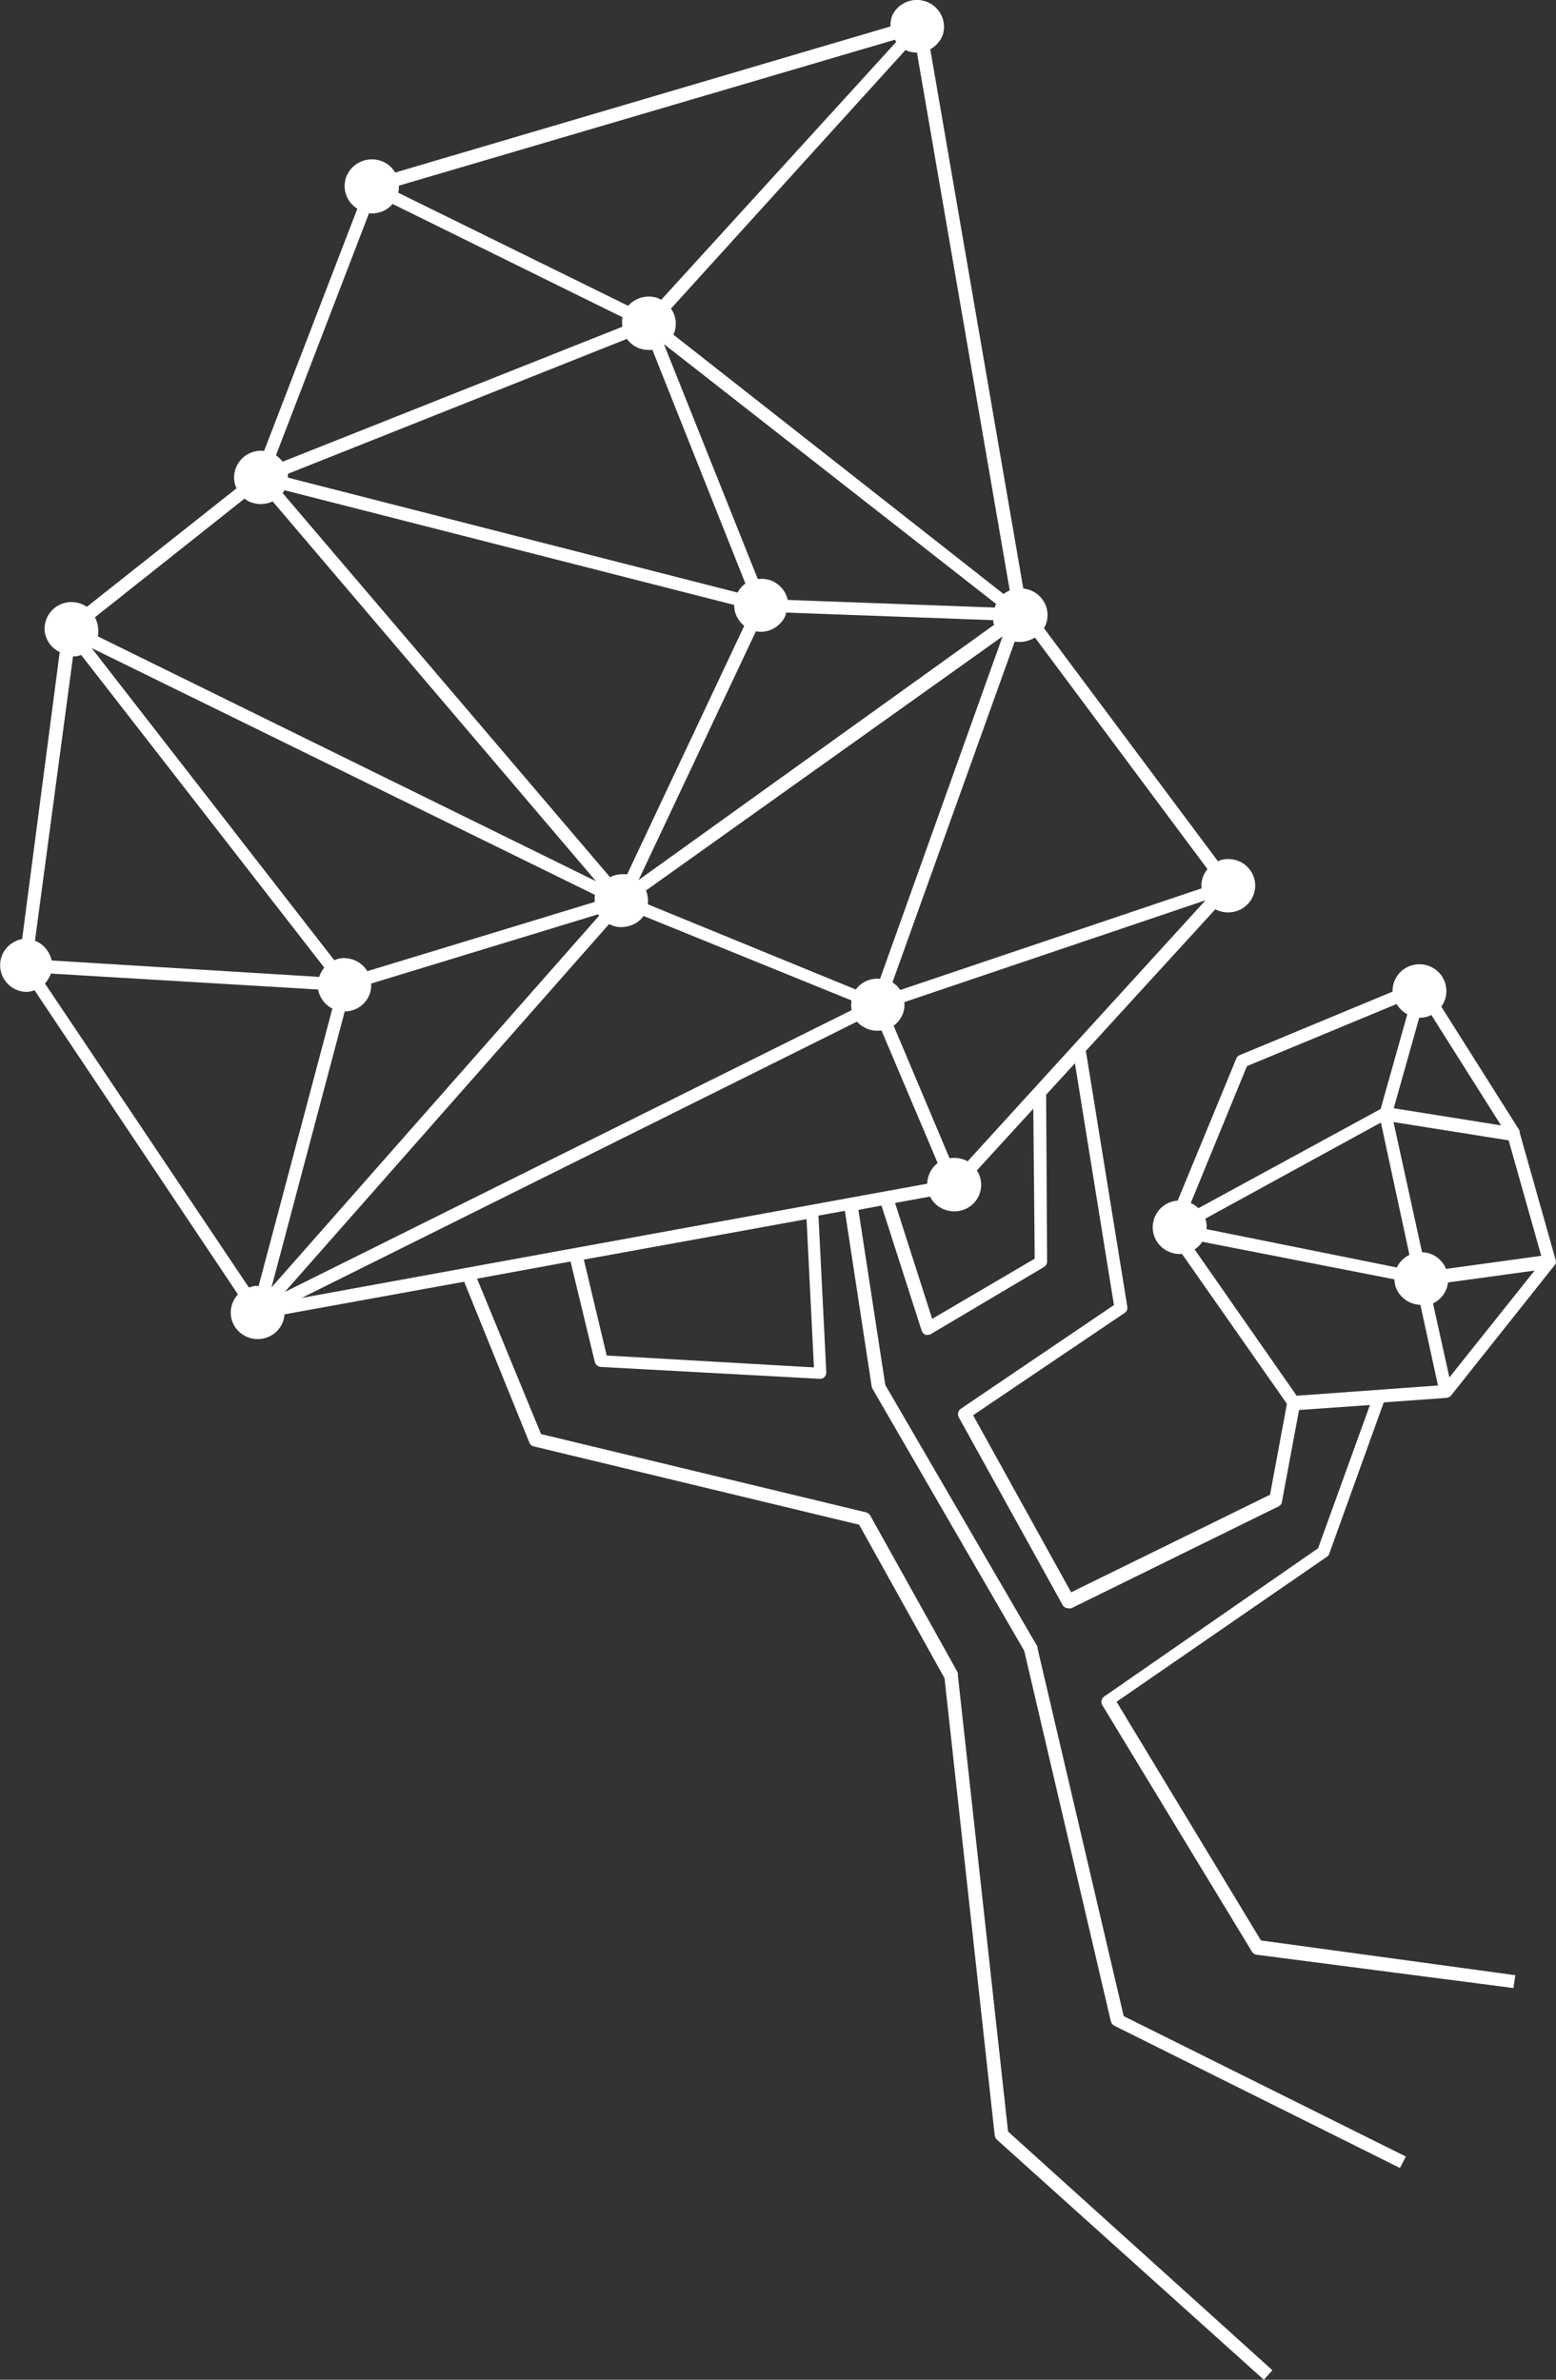 <svg version="1.1" id="Calque_1" xmlns="http://www.w3.org/2000/svg" xmlns:xlink="http://www.w3.org/1999/xlink" x="0px" y="0px"
	 viewBox="0 0 654 1000" enable-background="new 0 0 654 1000" xml:space="preserve">
<rect x="0" y="0" width="654" height="1000" fill="#333333" stroke="none"/>
<path fill="#FFFFFF" d="M558.8,652.6l22.8-63.3l26.3-1.9c0.8-0.1,1.5-0.4,2-1l43.8-55.1c0.4-0.7,0.4-1.6,0-2.4l-15-53.1
	c0-0.2,0-0.5,0-0.7l-32.9-52.1c2.9-4,2.8-9.3-0.1-13.3c-3-3.9-8.1-5.5-12.8-3.9c-4.7,1.6-7.7,6-7.6,10.9L521,443.4
	c-0.7,0.3-1.2,0.8-1.4,1.5L495,504.5c-0.9,0.1-1.7,0.2-2.6,0.5c-5.5,1.7-8.8,7.3-7.7,12.9c1.1,5.6,6.4,9.5,12.1,9l44.1,63l-7.1,38.2
	l-83.6,41l-41.2-74.4l63.7-43c0.9-0.6,1.3-1.6,1.1-2.7l-17.4-107.4l54.4-59.5c2.7,1.4,5.9,1.7,8.8,0.8c3.9-1.2,6.8-4.4,7.7-8.3
	s-0.4-8-3.4-10.7c-3-2.7-7.2-3.6-11.1-2.4l-0.9,0.4L438.8,264c1.9-3.3,2-7.3,0.2-10.7c-1.8-3.4-5.1-5.6-8.9-6L391,20.7
	c2.5-1.4,4.4-3.6,5.3-6.2c1.7-5.7-1.3-11.7-6.9-13.8c-5.6-2.1-11.9,0.5-14.4,5.8c-0.5,1.5-0.8,3-0.7,4.6L166.1,72.5
	c-1.3-2.2-3.3-3.9-5.7-4.8c-5.8-2.2-12.3,0.6-14.7,6.2c-2.1,5.1-0.2,10.9,4.5,13.8L111,189.5c-4-0.5-8,1.2-10.4,4.5
	c-2.4,3.2-2.9,7.5-1.2,11.2l-62.9,49.8c-2.3-1.6-5.2-2.3-8.1-1.9c-6.1,0.9-10.3,6.4-9.6,12.5c0.6,3.6,2.9,6.8,6.3,8.4L9.3,394.6
	c-5.8,1.1-9.8,6.3-9.2,12.1c0.6,5.8,5.5,10.2,11.4,10.1c1-0.1,2-0.3,3-0.7l85.5,127.8c-2.1,2.3-3.2,5.3-3,8.4
	c0.4,5.9,5.4,10.4,11.3,10.4s10.9-4.5,11.3-10.4l75.5-13.7l27.4,67.6c0.3,0.8,1,1.4,1.9,1.6l136.7,32.9l35.9,64.5l21.1,192.2
	c0.1,0.6,0.4,1.2,0.9,1.7L531.2,1000l3.6-4L423.7,895.7l-21.1-191.7c0.1-0.4,0.1-0.7,0-1.1l-36.8-66c-0.4-0.7-1-1.2-1.8-1.4
	l-136.6-32.9l-26.9-65.3l39.3-7.2l10.2,42.2c0.3,1.2,1.3,2,2.5,2.1l92.1,5c0.7,0,1.4-0.2,1.9-0.7c0.5-0.5,0.8-1.3,0.8-2.1l-3.3-65.8
	l11.1-2l11.3,74c0.1,0.3,0.2,0.6,0.4,0.9l63.7,110l36.4,155.7c0.2,0.8,0.7,1.4,1.4,1.8L588.4,911l2.5-4.8l-118.6-59l-36.2-154.5
	c0-0.2,0-0.5,0-0.7l-64-110l-11.3-73.6l9.7-1.8l16.9,52.6c0.3,0.8,0.9,1.4,1.6,1.7c0.3,0.1,0.7,0.1,1,0c0.5,0,1-0.1,1.4-0.4
	l47.4-28.1c0.8-0.5,1.3-1.4,1.3-2.3l-0.4-70.1l12.1-13.2l16.4,101.6L403.8,592c-1.1,0.8-1.5,2.3-0.8,3.6l43.6,78.8
	c0.5,0.9,1.4,1.4,2.4,1.4c0.4,0.1,0.8,0.1,1.3,0l87.1-42.8c0.8-0.4,1.3-1.1,1.4-1.9l7.2-38.6l29.8-2.1L554,650.6l-89.9,62.3
	c-1.2,0.8-1.5,2.4-0.8,3.6l62.9,103.6c0.4,0.7,1.1,1.2,2,1.3l107.9,14l0.8-5.4l-106.9-14.6l-60.7-100.3l88.5-61
	C558.3,653.7,558.7,653.2,558.8,652.6z M432.4,269.1c0.9-0.3,1.8-0.7,2.6-1.2l72.5,97.3c-1.9,2.3-2.8,5.2-2.5,8.1L378.4,416
	c-0.9-1.3-2-2.4-3.3-3.2l51.4-143.2C428.4,269.9,430.5,269.8,432.4,269.1z M272.3,377.5c-0.1-1.1-0.3-2.2-0.8-3.3l149.9-106.8
	l-51.5,143.9c-4-0.4-7.9,1.3-10.2,4.5L272.3,380C272.4,379.1,272.4,378.3,272.3,377.5z M313.3,245.2c-1.4,1-2.5,2.3-3.3,3.8
	l-61.9-15.8L121,200.7c0-0.5,0-1.1,0-1.6l142.5-56.7c1.3,1.8,3.1,3.2,5.2,4c1.8,0.6,3.7,0.8,5.5,0.6L313.3,245.2z M279.2,145v-0.3
	l139.5,109.1c-0.3,0.5-0.5,1-0.6,1.5l-87-3.2c-0.8-3.7-3.5-6.8-7.1-8.2c-1.7-0.6-3.6-0.8-5.5-0.6L279.2,145z M308.6,254.2
	c-0.1,3.4,1.5,6.6,4.2,8.8l-49.2,104.4c-1-0.1-2-0.1-3,0c-1.4,0.1-2.9,0.5-4.2,1.2L118.8,207.2l0.8-1.2L308.6,254.2z M317.7,265.3
	c5.3,1,10.6-2,12.6-7c0,0,0-0.6,0-0.9l87.2,3.2v1.1l0.4,0.8L268.4,369.8L317.7,265.3z M380.6,21l0.8,0.4c1.3,0.5,2.6,0.7,4,0.7
	l39,226c-0.9,0.4-1.8,0.9-2.6,1.5l-138.8-109c0.1-0.2,0.2-0.4,0.3-0.6c1.3-3.4,0.9-7.3-1.3-10.3L380.6,21z M167.7,78l208.4-61.3
	l0.6,0.9L277.9,126l-1.3-0.7c-4.5-1.6-9.5-0.3-12.6,3.2L167.4,81C167.6,80,167.7,79,167.7,78z M155.1,89.6c3.8,0.4,7.5-1,9.9-3.9
	l96.6,47.6c-0.2,1.3-0.2,2.7,0,4L118.8,194c-0.8-1-1.7-1.9-2.8-2.7L155.1,89.6z M102.8,209.5c0.8,0.7,1.8,1.3,2.8,1.6
	c2.9,1.1,6.2,0.9,9-0.4l135.9,159.6L41.1,267.4c0.3-1.5,0.3-3,0-4.5c-0.2-1.2-0.6-2.4-1.2-3.5L102.8,209.5z M250,376
	c-0.1,1-0.1,2,0,3l-95.6,29.1c-2.2-3.6-6.2-5.7-10.5-5.5c-1.2,0.1-2.3,0.4-3.4,0.9L38.5,272.3L250,376z M14.7,395.3l16-119.5H32
	c0.7-0.1,1.4-0.3,2.1-0.6l102.2,131.4c-0.9,1.1-1.7,2.4-2.1,3.9l-112.5-6.9C20.9,399.9,18.3,396.7,14.7,395.3z M107.6,540.3
	c-1,0.1-2,0.4-3,0.7L18.9,413.3c1.1-1.2,1.9-2.7,2.5-4.2l112.3,6.7c0.6,3.4,2.8,6.4,6,8l-31,116.6H107.6z M114.1,541l30.8-116h0.7
	c6.1-0.4,10.8-5.6,10.4-11.7l95.4-29.1l0.4,0.6L114.1,541z M256,388.3c1.9,1,4.1,1.5,6.3,1.2c3.3-0.3,6.3-1.9,8.2-4.6l87.4,35.5
	c-0.2,1.4-0.2,2.8,0,4.1L119.7,542.9L256,388.3z M255,569.6l-9.6-40.3l93.6-17l3.1,62.3L255,569.6z M126.8,545.4l233.4-116.1
	c2.6,2.9,6.5,4.3,10.3,3.7l23.6,55.7c-2.7,2.1-4.3,5.3-4.4,8.7L126.8,545.4z M391.8,554.2l-15.6-48.7l14.7-2.7
	c2.6,5.3,9,7.6,14.5,5.4c5.5-2.2,8.3-8.3,6.4-13.9c-0.3-0.9-0.7-1.7-1.2-2.5l23.7-25.9l0.6,63L391.8,554.2z M406.7,488
	c-2.3-1.3-5-1.7-7.6-1.3L375.6,431c3.2-2.3,4.9-6,4.5-9.9l126.6-42.8L406.7,488z M609.2,578.8l-6.9-31.1c3.5-1.7,5.9-5,6.3-8.8
	l36.4-5L609.2,578.8z M647.8,527.7l-40,5.5c-1.7-4.1-5.6-6.9-10.1-7l-12-54.7l48.4,7.7L647.8,527.7z M506.6,512.1l73.8-40.4l12,55.6
	c-2.3,1.1-4.2,3-5.3,5.3l-80-16.1C507.3,515,507.1,513.5,506.6,512.1z M596.5,427.7c1.2,0,2.3-0.2,3.5-0.5l1.6-0.7l29.3,46.4
	l-45.1-7.2L596.5,427.7z M524.1,448l62.9-26.1c1.1,1.8,2.6,3.3,4.5,4.3L580.3,466l-76.6,41.7c-0.9-0.9-2-1.6-3.2-2.2L524.1,448z
	 M545,586.5L502.1,525c1.3-0.8,2.4-1.9,3.2-3.2l80.8,15.8c0,1,0.2,1.9,0.4,2.9c1.5,4.5,5.7,7.7,10.5,7.8l7.4,33.9L545,586.5z"/>
</svg>
